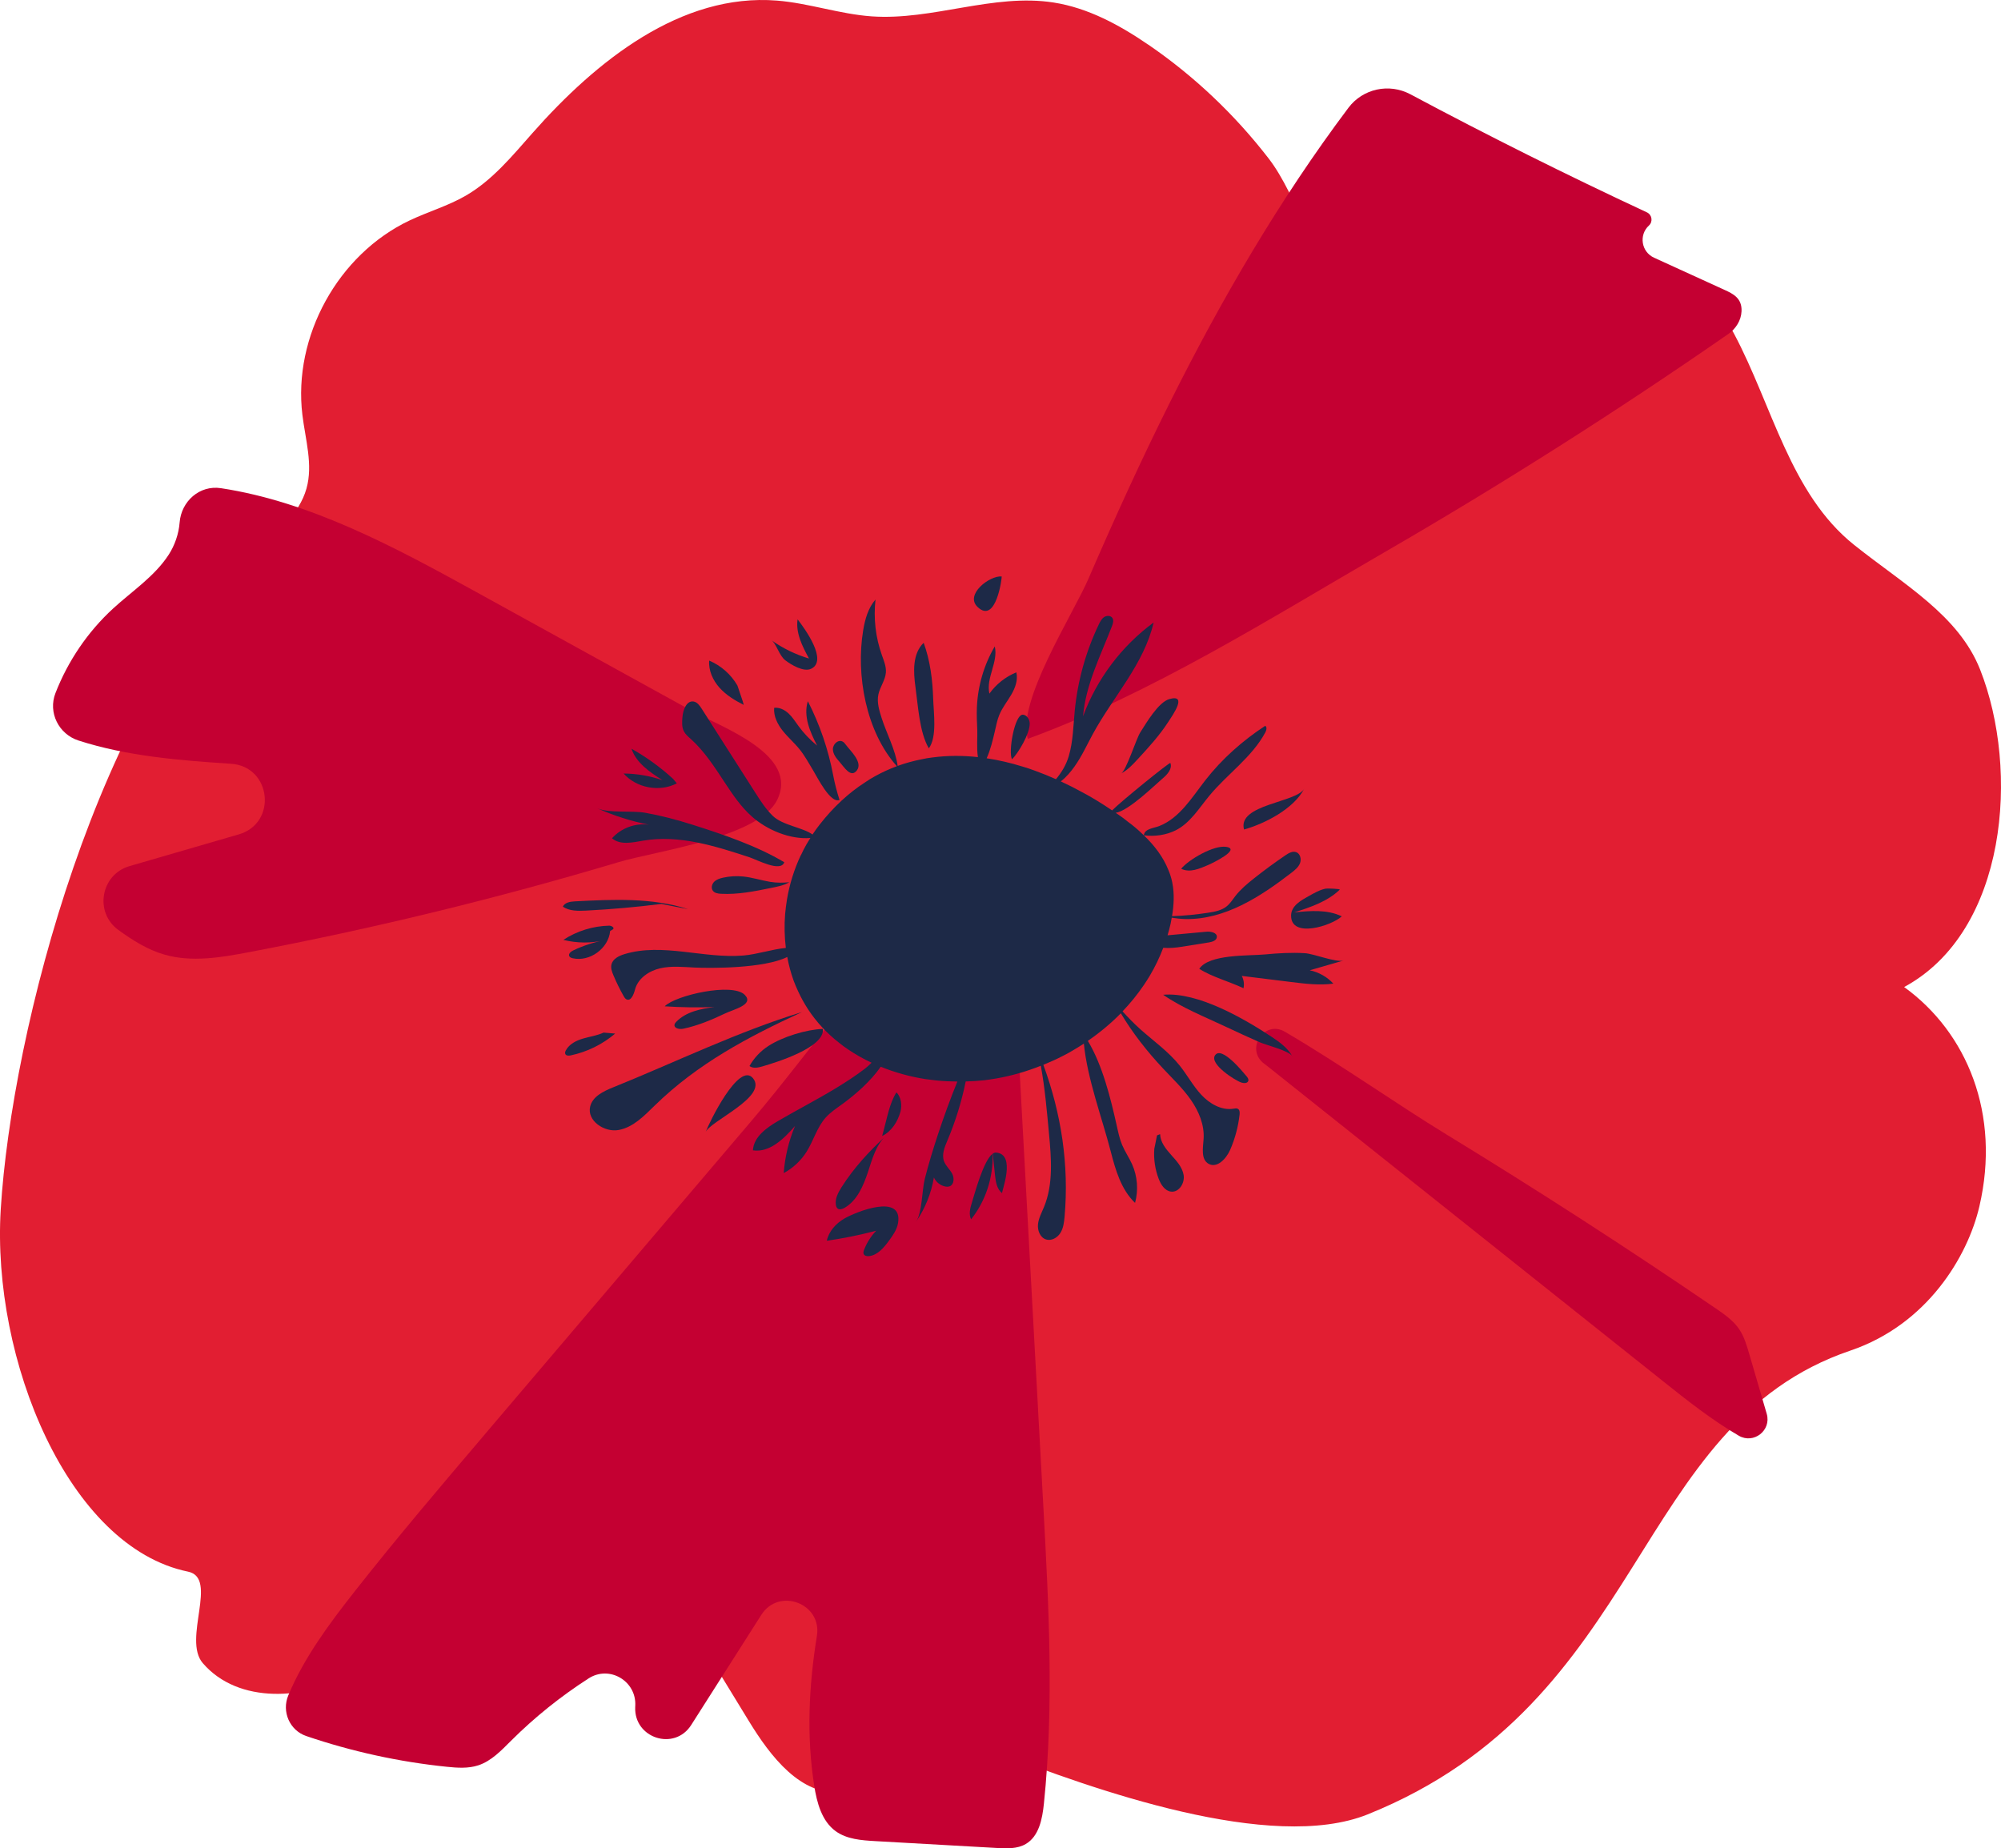 <svg xmlns="http://www.w3.org/2000/svg" width="1080" height="997.65" viewBox="0 0 1080 997.65"><g id="a"/><g id="b"><g id="c"><g id="d"><g><path d="M619.74 24.1c-15.51-10.61-32.51-19.85-51.08-22.74-32.57-5.08-65.34 9.79-98.22 7.47-17.23-1.22-33.85-7.13-51.07-8.51-51.75-4.14-97.58 32.54-131.94 71.46-10.97 12.42-21.73 25.56-36.07 33.85-9.57 5.53-20.32 8.64-30.3 13.37-38.58 18.27-63.02 62.64-57.84 105.01 1.62 13.26 5.81 26.82 2.2 39.68-3.9 13.9-15.93 23.66-26.58 33.4C52.87 375.76 6.31 556.41.4 652.75c-4.97 81.03 36.45 182.32 101.08 195.57 16.58 3.4-3.08 36.52 7.95 49.36 19.2 22.35 55.71 20.07 81.27 5.41 25.56-14.66 44.31-38.54 66.88-57.49 22.57-18.95 53.12-33.44 81.02-23.95 21.87 35.78 43.73 71.57 65.6 107.35 11.62 19.01 28.02 40.57 50.19 38.36 23.05-2.29 38.79-30.2 61.91-28.68 7.44.49 14.26 4.1 21.21 6.8 52.21 20.34 148.69 54.78 200.67 33.86 151.28-60.86 142.09-210.14 260.56-250.35 41.42-14.06 63.29-50.75 69.59-77.81 11.6-49.79-6.63-93.85-40.61-118.41 55.74-30.12 62.4-117.09 41.03-171.3-11.6-29.41-41.1-45.87-68-67.33-34.53-27.55-44.09-75.05-64.85-114.04-5.24-9.84-11.53-19.52-20.68-25.9-10.61-7.4-23.94-9.61-36.84-10.49-32.47-2.22-63 3.89-93.64 14.03-21.19 7.02-39.66 17.7-58.02.48-17.47-16.37-26.39-52.44-41.91-72.57-18.3-23.74-40.32-44.64-65.07-61.57z" fill="#e21e32"/><g><path d="M727.78 58.19c7.79-10.37 21.98-13.41 33.43-7.31 41.96 22.4 84.54 43.65 127.65 63.73 2.81 1.31 3.39 5.03 1.11 7.13h0c-5.55 5.11-4.09 14.23 2.77 17.36l38.08 17.39c4.56 2.08 9.47 4.45 9.14 11.55-.23 4.94-3.06 9.41-7.13 12.23-60.24 41.8-122.2 81.12-185.66 117.86-61.19 35.42-125.97 76.38-192.43 100.67-6.27-19.59 24.43-67.22 32.69-86.32 13.87-32.08 28.35-63.92 43.98-95.2 27.73-55.51 59.08-109.42 96.37-159.08z" fill="#c40032"/><path d="M373.69 383.85c-39.03-21.52-78.06-43.03-117.1-64.55-43.45-23.95-88.97-48.45-137.38-55.8-11.43-1.74-21.36 7.01-22.26 18.54-.48 6.14-2.63 12.36-5.96 17.46-7.61 11.67-19.67 19.53-29.94 28.95-13.69 12.57-24.39 28.35-31.12 45.67-4.08 10.49 1.74 22.14 12.45 25.59 26.26 8.46 54.21 10.7 82.35 12.55 21.77 1.43 25.08 32.08 4.12 38.12-19.66 5.67-39.32 11.38-58.96 17.12-15.49 4.53-19.1 24.96-6.03 34.44 7.76 5.63 15.77 10.7 24.92 13.33 14.68 4.22 30.36 1.57 45.37-1.28 67.39-12.78 134.11-29.03 199.83-48.67 20.03-5.98 75.17-13.23 85.36-33.31 12.48-24.6-29.76-39.4-45.66-48.16z" fill="#c40032"/><path d="M261.76 774.12c-23.81 27.99-47.62 55.99-70.34 84.88-13.74 17.47-27.32 35.75-35.82 56.11-3.66 8.76.72 18.89 9.71 21.95 24.53 8.35 50 13.93 75.78 16.58 5.69.59 11.57 1.01 17.01-.76 7.09-2.31 12.45-8.01 17.73-13.28 12.71-12.67 26.79-23.97 41.89-33.67 11.21-7.2 25.78 1.39 25.16 14.7-.01.27-.02.54-.04.81-.7 16.83 21.18 23.87 30.23 9.65l37.82-59.42c9.55-15 32.86-6.19 30.01 11.35-4.35 26.84-5.67 53.84-1.46 80.75 1.44 9.2 4.04 19.14 11.57 24.62 6.02 4.38 13.92 4.96 21.35 5.38 21.93 1.24 43.86 2.47 65.79 3.71 5.28.3 10.91.52 15.47-2.14 7.17-4.18 8.96-13.58 9.81-21.83 5.51-53.26 2.6-107-.31-160.47-5.92-108.58-11.83-217.17-17.75-325.75-.03-.62-.07-1.24-.11-1.86-.81-13.52-16.85-20.43-27.03-11.5-43.03 37.78-76.26 88.3-112.98 131.47-47.84 56.24-95.67 112.48-143.51 168.72z" fill="#c40032"/><path d="M897.26 745.28c13.23 10.54 26.66 21.19 41.22 29.67 8.04 4.68 17.69-2.87 15.08-11.81l-9.53-32.61c-1.32-4.53-2.68-9.13-5.32-13.04-3.2-4.74-8.03-8.09-12.75-11.31-47.55-32.45-95.92-63.69-145.06-93.7-27.49-16.79-57.14-37.83-87.39-55.58-11.23-6.59-21.64 9.46-11.2 17.25.83.62 1.61 1.22 2.36 1.81 23.62 18.81 47.24 37.62 70.87 56.44 47.24 37.62 94.49 75.25 141.73 112.87z" fill="#c40032"/></g><g><path d="M330.81 586.96c-5.15 2.08-10.95 4.88-12.27 10.27-1.88 7.67 7.61 14.12 15.38 12.7 7.77-1.42 13.67-7.55 19.32-13.07 23.32-22.81 50.46-37.12 79.59-50.58-34.64 10.58-68.39 27.1-102.02 40.68z" fill="#1d2947"/><path d="M415.82 476.02c-4.92-.81-9.7-2.4-14.66-2.91-3.67-.38-7.4-.16-11 .65-1.72.39-3.5.96-4.73 2.22-1.24 1.26-1.73 3.41-.67 4.82.96 1.28 2.74 1.54 4.34 1.63 9.11.5 18.18-1.33 27.12-3.16 3.46-.71 6.79-1.3 9.81-3.08-3.32.34-6.84.37-10.21-.18z" fill="#1d2947"/><path d="M665.73 598.44c-6.49 1.04-12.89-2.71-17.36-7.52-4.47-4.81-7.59-10.71-11.71-15.83-5.99-7.46-13.91-13.07-21.06-19.42-3.45-3.06-6.63-6.37-9.73-9.77 4.2-4.41 8.05-9.11 11.43-14.11 1.15-1.67 2.25-3.41 3.29-5.14 2.85-4.8 5.26-9.84 7.26-15.06 3.1.27 6.39.01 10.03-.57 4.88-.78 9.76-1.56 14.65-2.34 1.81-.29 4.05-1.01 4.23-2.83.24-2.45-3.26-3.18-5.71-2.94-6.95.67-13.93 1.26-20.89 1.93.6-2.04 1.18-4.08 1.64-6.18.24-1.1.42-2.21.62-3.32 2.47.39 4.95.68 7.45.73 21.21.38 40.37-12.02 57.15-24.98 1.85-1.43 3.77-2.98 4.63-5.16.85-2.18.15-5.14-2.04-5.96-1.95-.72-4.03.47-5.75 1.64-5.96 4.04-11.76 8.3-17.39 12.79-3.48 2.78-6.93 5.67-9.67 9.19-1.52 1.96-2.84 4.12-4.78 5.66-2.68 2.14-6.21 2.83-9.59 3.36-6.54 1.01-13.21 1.72-19.85 1.88 1.01-6.01 1.32-12.09.15-18-.06-.17-.06-.4-.12-.58-.46-2.19-1.15-4.33-2.02-6.35-2.79-7.05-7.56-13.23-13.23-18.69 5.62.79 12.06-.11 17.19-2.69 7.84-3.94 12.6-11.95 18.2-18.71 9.7-11.73 22.95-20.69 30.15-34.1.63-1.17 1.08-2.87-.02-3.61-12.25 8.04-23.37 17.88-32.37 29.44-7.24 9.31-13.78 20.28-24.75 24.64-3.25 1.29-7.97 1.4-8.41 5.03-.55-.53-1.09-1.06-1.66-1.57-2.14-2.02-4.44-3.93-6.81-5.66-1.73-1.44-3.46-2.71-5.25-3.93-.48-.33-.97-.65-1.45-.98 7.01-1.01 21.51-15.35 25.33-18.55 2.55-2.14 5.35-5.23 4.17-8.34-.25-.65-26.41 20.51-31.43 25.59-3.01-2.02-6.04-4.01-9.14-5.86-2.14-1.27-4.27-2.48-6.41-3.64-4.01-2.22-8.07-4.27-12.17-6.17 2.9-2.14 5.53-5.37 7.37-7.95 3.96-5.53 6.76-11.79 10.02-17.77 10.98-20.1 27.59-37.71 32.72-60.03-17.27 12.68-30.7 30.53-38.09 50.64 1.41-17.06 9.47-32.72 15.62-48.69.56-1.45 1.07-3.18.18-4.45-.94-1.34-3.04-1.34-4.4-.44-1.36.9-2.15 2.43-2.86 3.9-7.02 14.64-11.45 30.53-13.02 46.69-.8 8.2-.88 16.56-3.22 24.46-1.44 4.85-3.88 8.79-6.92 12.46-3.79-1.68-7.6-3.24-11.44-4.62-2.19-.81-4.39-1.56-6.58-2.19-6.43-2-12.9-3.5-19.38-4.48 2.1-4.63 3.36-10.04 4.44-14.7.68-2.94 1.24-5.94 2.39-8.73 1.61-3.91 4.32-7.24 6.45-10.89 2.13-3.65 3.72-7.95 2.74-12.06-5.8 2.35-10.91 6.39-14.54 11.49-1.96-8.43 4.89-17.08 2.89-25.5-5.83 9.98-9.18 21.4-9.64 32.95-.16 4.09.02 8.18.21 12.27.15 3.28-.42 9.78.34 14.54-8.17-.89-16.3-.89-24.27.15-2.08.23-4.16.58-6.18 1.04-4.35.85-8.65 2.03-12.88 3.56-1.08-8.46-6.1-17.83-8.69-26.02-1.28-4.05-2.57-8.31-1.72-12.47.85-4.14 3.76-7.74 4.07-11.96.23-3.22-1.09-6.33-2.17-9.37-3.4-9.56-4.58-19.9-3.43-29.99-4 4.58-5.68 10.71-6.67 16.7-3.97 24 1.49 54.64 18.21 73.27-3.99 1.47-7.92 3.25-11.79 5.4-1.79.98-3.64 2.08-5.43 3.35-8.72 5.6-17.03 13.22-24.59 22.92-1.32 1.7-2.56 3.43-3.73 5.2-5.09-3.77-16.19-4.94-21.45-10.06-3.8-3.7-6.7-8.22-9.55-12.7-9.61-15.06-19.22-30.11-28.83-45.17-1.08-1.69-2.38-3.53-4.36-3.85-3.85-.62-5.69 4.54-6.02 8.43-.22 2.61-.41 5.38.8 7.69.86 1.64 2.33 2.85 3.71 4.09 7.46 6.73 12.94 15.32 18.47 23.72 4.29 6.51 8.73 13.05 14.58 18.22 8.08 7.14 20.4 12.39 31.5 11.51-.71 1.13-1.43 2.24-2.09 3.41-1.1 1.9-2.08 3.81-3 5.83h-.06c-3.58 7.62-6.12 15.7-7.5 24.01-.4 2.6-.75 5.14-.98 7.73-.49 6.14-.37 12.3.38 18.35-7.61.75-15.48 3.48-22.93 4.1-21.45 1.78-43.6-7.01-64.2-.74-3 .91-6.28 2.55-6.99 5.6-.46 1.95.28 3.96 1.06 5.81 1.62 3.86 3.47 7.62 5.53 11.26.38.68.82 1.39 1.52 1.73 2.46 1.18 3.92-2.7 4.62-5.34 1.6-6.03 7.55-10.06 13.63-11.44 6.08-1.38 12.42-.67 18.65-.38 8.63.4 37.41.53 49.87-5.71.81 4.37 1.96 8.67 3.47 12.85.75 1.91 1.5 3.81 2.42 5.71 1.5 3.29 3.29 6.52 5.31 9.64 4.62 7.04 10.33 13.1 16.86 18.18 1.56 1.27 3.12 2.42 4.79 3.52 4 2.73 8.25 5.1 12.67 7.18-1.27 1.22-2.48 2.36-3.58 3.2-4.97 3.8-10.22 7.21-15.56 10.46-10.34 6.28-21.12 11.81-31.56 17.92-6.19 3.63-12.95 8.55-13.35 15.71 9.06 1.33 16.72-6.24 22.73-13.15-3.39 8.07-5.46 16.7-6.11 25.43 5.02-2.7 9.32-6.72 12.35-11.54 3.74-5.97 5.59-13.13 10.28-18.39 2.66-2.99 6.08-5.18 9.31-7.54 6.82-5.01 15-12.11 20.42-19.94 7.65 3.11 15.75 5.35 24.03 6.66 2.02.29 3.98.52 6 .75 3.77.38 7.55.55 11.34.58-3.79 9.31-7.24 18.75-10.42 28.35-2.65 8-5.11 16.06-7.18 24.23-1.54 6.07-1.36 18.23-4.71 23.08 4.91-7.13 8.22-15.34 9.63-23.88 1.09 2.4 3.35 4.24 5.92 4.83.84.19 1.75.25 2.55-.05 2.5-.93 2.63-4.56 1.36-6.9-1.28-2.34-3.45-4.16-4.37-6.66-1.33-3.65.33-7.63 1.85-11.2 4.35-10.25 7.64-20.94 9.87-31.85 3.35-.09 6.68-.28 9.98-.64 2.02-.29 3.98-.52 5.95-.87.12.0.23-.06.35-.06 8.27-1.4 16.4-3.78 24.26-6.88 2.22 12.07 3.27 24.4 4.41 36.59 1.24 13.32 2.4 27.25-2.69 39.62-1.27 3.08-2.93 6.09-3.25 9.41-.32 3.32 1.2 7.14 4.38 8.13 2.9.9 6.1-.94 7.71-3.52 1.61-2.58 1.99-5.71 2.26-8.74 2.49-27.99-1.8-55.8-11.46-82.01 3.63-1.48 7.22-3.08 10.69-4.89 1.85-.92 3.64-1.9 5.43-3 1.95-1.13 3.86-2.32 5.75-3.56 1.86 19.02 9.81 40.04 14.48 58.13 2.6 10.07 5.62 20.66 13.15 27.84 1.88-6.86 1.3-14.38-1.61-20.87-1.6-3.56-3.85-6.8-5.36-10.39-1.43-3.41-2.16-7.07-2.97-10.68-3.26-14.51-7.57-32.28-15.55-45.51 6.41-4.41 12.42-9.38 17.81-14.89 6.39 10.73 14.3 20.75 22.78 29.79 5.17 5.51 10.7 10.74 15.02 16.94 4.32 6.2 7.4 13.6 6.87 21.14-.34 4.83-1.52 11.03 2.71 13.39 4.57 2.55 9.54-2.76 11.63-7.55 2.62-6.02 4.34-12.44 5.08-18.97.13-1.15.11-2.56-.89-3.15-.69-.41-1.56-.23-2.36-.1z" fill="#1d2947"/><path d="M430.91 391.8c-1.69-2.31-3.22-4.77-5.32-6.72-2.09-1.95-4.91-3.36-7.75-3.02-.38 4.51 1.82 8.87 4.63 12.4 2.82 3.54 6.29 6.51 9.12 10.03 2.82 3.51 4.97 7.5 7.3 11.36 2.4 3.97 9.31 17.98 14.23 15.94-1.4-4.37-2.56-8.76-3.42-13.32-2.62-13.89-7.24-27.4-13.68-39.98-2.52 8 1.13 16.52 5.01 23.96-3.82-3.1-7.23-6.69-10.13-10.65z" fill="#1d2947"/><path d="M330.32 452.48c4.43 3.84 11.13 2.25 16.91 1.26 19.25-3.27 38.71 2.89 57.26 8.98 4.23 1.39 16.92 8.3 18.81 2.69-14.88-8.89-33.16-15.06-49.66-20.29-8.32-2.64-16.79-4.86-25.38-6.41-7.32-1.31-19.5.37-26.01-2.46 8.97 4.01 18.4 7.01 28.04 8.92-7.3-1.06-15.06 1.78-19.96 7.3z" fill="#1d2947"/><path d="M364.05 553.09c-.32 2.04 2.72 2.61 4.74 2.18 7.86-1.66 15.29-4.77 22.51-8.22 4.78-2.29 15.87-4.76 10.67-10.06-6.64-6.77-37.43.23-43.21 6.18 8.94.59 17.92.72 26.87.4-7.47.93-15.41 2.56-20.64 7.98-.42.44-.84.94-.94 1.54z" fill="#1d2947"/><path d="M725.15 518.45c-4.14 1.2-15.93-3.67-20.97-3.96-7.19-.42-14.41.0-21.57.69-8.68.82-29.97-.28-35.33 7.75 6.73 4.35 16.35 6.89 23.88 10.49.47-2.24.14-4.64-.93-6.66 8.88 1.1 17.77 2.2 26.65 3.3 7.56.94 15.21 1.87 22.76.86-3.36-3.64-7.89-6.19-12.74-7.19 6.09-1.76 12.17-3.52 18.26-5.28z" fill="#1d2947"/><path d="M686.64 559.84c-15.01-9.93-40.12-24.56-58.85-22.9 10.07 7.02 22.76 12.04 33.95 17.33 6.02 2.85 12.08 5.62 18.17 8.31 3.36 1.49 15.89 4.55 17.57 7.52-2.46-4.38-6.65-7.48-10.84-10.25z" fill="#1d2947"/><path d="M671.44 447.74c11.26-3.15 26.96-11.2 32.54-22.13-3.85 7.62-36.26 8.46-32.54 22.13z" fill="#1d2947"/><path d="M605.09 417.47c3.46-1.75 6.16-4.66 8.79-7.5 5.94-6.43 11.93-12.96 16.69-20.34 2.56-3.96 10.47-15.04.62-12.31-5.99 1.66-12.52 12.98-15.69 17.9-2.3 3.56-7.64 20.86-10.41 22.26z" fill="#1d2947"/><path d="M501.31 403.93c4.56-6.1 2.58-19.36 2.36-26.65-.32-10.28-1.6-20.61-5.14-30.32-6.09 5.89-5.59 15.64-4.41 24.03 1.41 10.11 2.12 24.23 7.19 32.94z" fill="#1d2947"/><path d="M316.34 491.51c13.57-.69 27.12-1.89 40.6-3.6l14.44 2.81c-19.53-6.26-40.54-5.26-61.02-4.2-2.52.13-5.53.58-6.58 2.87 3.58 2.42 8.24 2.34 12.56 2.12z" fill="#1d2947"/><path d="M406.42 582c-7.58-9.24-23.72 24.01-25.6 29.16 2.18-5.98 33.84-19.1 25.6-29.16z" fill="#1d2947"/><path d="M455.78 651.99c6.91-3.98 10.24-12.01 12.75-19.58 2.2-6.65 4.38-14.87 9.79-19.45-9.13 8.36-17.39 17.29-24.06 27.77-1.88 2.96-3.7 6.34-3.08 9.79.12.66.35 1.33.86 1.77 1.02.86 2.57.36 3.73-.3z" fill="#1d2947"/><path d="M535.72 622.79s.06-.04.09-.06c-.03-.32-.07-.63-.1-.95.02.34.0.67.0 1.01z" fill="#1d2947"/><path d="M537.52 622.12c-.57-.04-1.14.22-1.71.61.41 3.86.82 7.71 1.23 11.57.38 3.58.99 7.58 3.85 9.77-.59-.45 7.93-21.24-3.38-21.95z" fill="#1d2947"/><path d="M524.57 649.07c-.94 2.96-1.79 6.28-.44 9.08 7.89-9.92 12.04-22.7 11.59-35.36-4.97 3.65-9.76 21.92-11.15 26.28z" fill="#1d2947"/><path d="M455.71 657.74c-4.53 2.63-8.36 6.85-9.46 11.97 8.42-1.2 16.78-2.87 25.02-4.98.54-.14 1.09-.29 1.65-.45-2.82 2.97-5.07 6.48-6.54 10.3-.29.74-.54 1.59-.21 2.32.47 1.02 1.83 1.24 2.95 1.11 4.65-.58 7.98-4.63 10.75-8.41 2.11-2.87 4.24-5.91 4.83-9.42 2.72-16.33-22.68-6.1-29-2.43z" fill="#1d2947"/><path d="M476.91 610.25c-.27.97-.54 1.95-.8 2.92 5.06-2.45 8.36-7.63 9.87-13.04.97-3.49.38-8.04-2.14-10.51-3.65 5.6-5.11 14.04-6.93 20.62z" fill="#1d2947"/><path d="M404.51 575.41c1.91 1.42 4.59.9 6.88.23 7.51-2.2 33.86-10.2 32.74-20.27-9.02.33-21.56 4.2-29.3 9.14-4.26 2.72-7.83 6.5-10.31 10.9z" fill="#1d2947"/><path d="M637.51 468.93c4.81 2.33 9.98-.1 14.59-2.04 1.56-.65 18.08-8.49 9.73-9.78-6.81-1.05-20.32 6.92-24.32 11.82z" fill="#1d2947"/><path d="M546.25 409.83c3.56-3.66 9.51-13.76 9.52-19.2.0-2.18-1.36-4.52-3.51-4.86-4.69-.72-8.23 20.74-6.01 24.05z" fill="#1d2947"/><path d="M462.52 415.79c3.25-4.43-3.59-10.53-5.88-13.65-.54-.73-1.11-1.5-1.93-1.91-1.71-.87-3.67.3-4.61 2.02-.35.65-.56 1.37-.56 2.1.01 2.64 1.81 4.91 3.57 6.87 2.48 2.77 6.12 9.04 9.41 4.56z" fill="#1d2947"/><path d="M423.92 356.45c3.06 2.34 9.85 6.48 13.9 4.52 9.16-4.42-3.45-21.63-7.33-26.67-1.1 7.4 2.58 14.57 6.15 21.15-7.19-2.14-14.04-5.47-20.17-9.8 2.54 1.79 4.08 8.25 7.44 10.81z" fill="#1d2947"/><path d="M401.42 380.48c-.19-.69-.39-1.38-.58-2.07l-2.83-8.38c-3.44-5.98-8.88-10.78-15.24-13.46-.41 5.36 1.99 10.65 5.58 14.65 3.59 4 8.27 6.85 13.07 9.26z" fill="#1d2947"/><path d="M540.64 311.14c-6.57-.54-20 9.79-13.03 16.47 10.14 9.7 13.29-16.45 13.03-16.47z" fill="#1d2947"/><path d="M632.11 623.38c-2.89-3.21-5.83-6.88-5.97-11.2-.55.22-1.1.44-1.66.66l-1.47 7.29c-.41 5.52.42 11.12 2.42 16.28 1.21 3.12 3.35 6.43 6.68 6.79 4.3.46 7.44-4.69 6.73-8.95-.7-4.27-3.84-7.65-6.74-10.86z" fill="#1d2947"/><path d="M655.82 569.58c-3.28 4.76 11.03 13.77 14.23 14.76 1.33.42 3.21.46 3.67-.86.33-.95-.36-1.92-1.02-2.68-1.72-1.98-13.3-16.43-16.88-11.22z" fill="#1d2947"/><path d="M696.85 494.14c-.17 12.63 21.96 5.53 27.34.47-7.82-3.79-16.99-3.01-25.64-2.14 8.79-2.82 17.91-5.84 24.55-12.26.48-.47-6.66-.71-7.43-.58-3.09.51-6.68 2.57-9.42 4.11-3.87 2.18-9.34 5.07-9.41 10.4z" fill="#1d2947"/><path d="M365.32 422.83l-2.09-2.48c-6.81-6.24-14.34-11.7-22.4-16.21 2.58 7.68 9.88 12.62 16.72 16.97-6.74-2.31-13.85-3.53-20.97-3.59 6.96 7.85 19.43 10.16 28.74 5.31z" fill="#1d2947"/><path d="M326.51 507.42c-5.91 1.12-11.67 3-17.1 5.57-1.29.61-2.78 1.88-2.14 3.15.33.65 1.11.92 1.83 1.09 9.2 2.09 19.37-5.32 20.21-14.72l1.6-.94c.84-.91-.91-1.96-2.15-1.93-8.74.2-17.4 2.89-24.71 7.67 7.33 1.85 15.12 1.89 22.47.11z" fill="#1d2947"/><path d="M325.8 557.35c-3.49 1.63-7.38 2.13-11.08 3.22-3.69 1.08-7.45 2.96-9.29 6.34-.35.63-.62 1.41-.29 2.06.49.96 1.87.91 2.92.69 8.8-1.86 17.12-5.94 23.97-11.77l-6.24-.53z" fill="#1d2947"/></g></g></g></g></g></svg>